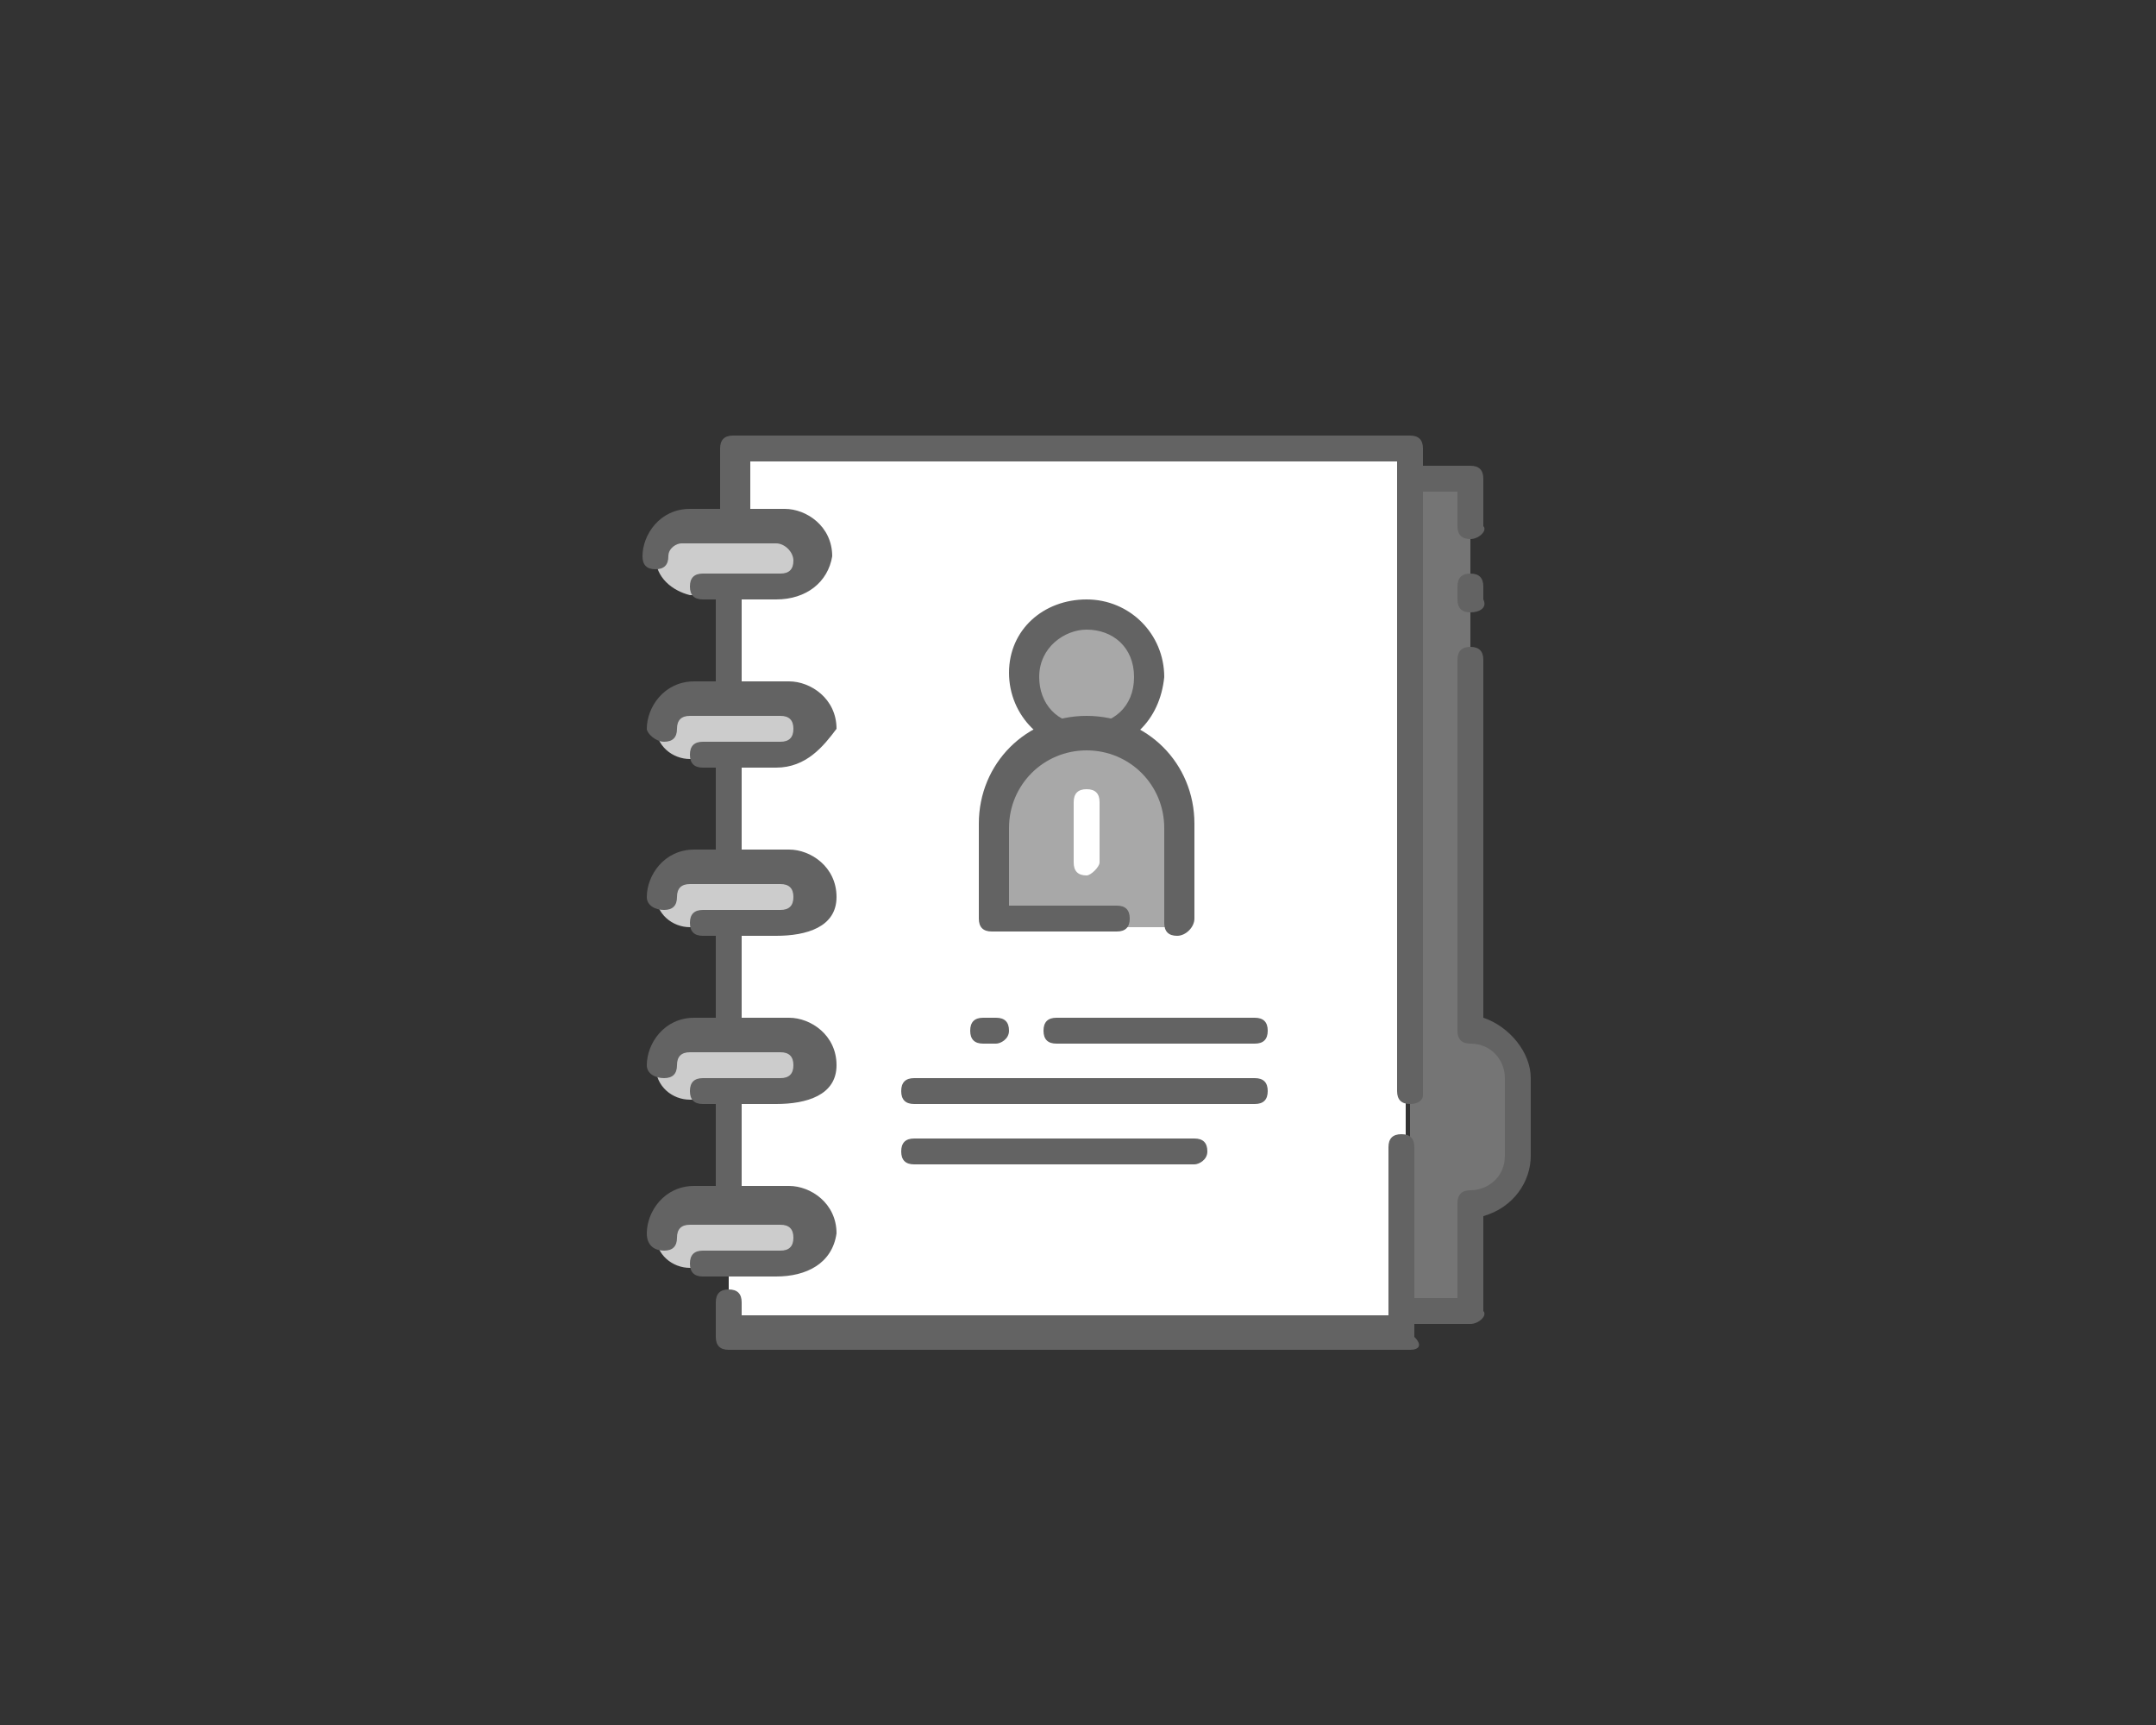 <?xml version="1.0" encoding="utf-8"?>
<!-- Generator: Adobe Illustrator 24.0.2, SVG Export Plug-In . SVG Version: 6.00 Build 0)  -->
<svg version="1.1" id="Capa_1" xmlns="http://www.w3.org/2000/svg" xmlns:xlink="http://www.w3.org/1999/xlink" x="0px" y="0px"
	 viewBox="0 0 50 40" style="enable-background:new 0 0 50 40;" xml:space="preserve">
<rect x="0" y="0" width="50" height="40" fill="#333333" stroke="none"/>
<style type="text/css">
	.st0{fill:#FFFFFF;}
	.st1{fill:#757575;}
	.st2{fill:#CCCCCC;}
	.st3{fill:#A8A8A8;}
	.st4{fill:#636363;}
</style>
<title>Address Book</title>
<desc>Created with Sketch.</desc>
<g>
	<rect x="16.9" y="10.3" class="st0" width="15.7" height="20.7"/>
	<path class="st1" d="M32.7,11.1h1.4v12.8l0,0c0.5,0,1.1,0.4,1.1,1.1v1.8c0,0.5-0.4,1.1-1.1,1.1l0,0v2.5h-1.4V11.1z"/>
	<g>
		<path class="st2" d="M16,12.2h2.2c0.4,0,0.8,0.3,0.8,0.8l0,0c0,0.4-0.3,0.8-0.8,0.8H16c-0.4-0.1-0.8-0.4-0.8-0.9l0,0
			C15.2,12.4,15.5,12.2,16,12.2z"/>
		<path class="st2" d="M16,16h2.2c0.4,0,0.8,0.3,0.8,0.8l0,0c0,0.4-0.3,0.8-0.8,0.8H16c-0.4,0-0.8-0.3-0.8-0.8l0,0
			C15.2,16.4,15.5,16,16,16z"/>
		<path class="st2" d="M16,19.9h2.2c0.4,0,0.8,0.3,0.8,0.8l0,0c0,0.4-0.3,0.8-0.8,0.8H16c-0.4,0-0.8-0.3-0.8-0.8l0,0
			C15.2,20.2,15.5,19.9,16,19.9z"/>
		<path class="st2" d="M16,23.9h2.2c0.4,0,0.8,0.3,0.8,0.8l0,0c0,0.4-0.3,0.8-0.8,0.8H16c-0.4,0-0.8-0.3-0.8-0.8l0,0
			C15.2,24.2,15.5,23.9,16,23.9z"/>
		<path class="st2" d="M16,27.8h2.2c0.4,0,0.8,0.3,0.8,0.8l0,0c0,0.4-0.3,0.8-0.8,0.8H16c-0.4,0-0.8-0.3-0.8-0.8l0,0
			C15.2,28.1,15.5,27.8,16,27.8z"/>
	</g>
	<g>
		<circle class="st3" cx="25.2" cy="15.7" r="1.4"/>
		<path class="st3" d="M25.2,17.1L25.2,17.1c1.2,0,2.2,1,2.2,2.2v2.2l0,0h-4.3l0,0v-2.2C23.1,18.1,24,17.1,25.2,17.1z"/>
	</g>
	<g>
		<path class="st4" d="M16.9,16.4c-0.1,0-0.3-0.1-0.3-0.3v-2.5c0-0.2,0.1-0.3,0.3-0.3s0.3,0.1,0.3,0.3V16
			C17.4,16.3,17.1,16.4,16.9,16.4z"/>
		<path class="st4" d="M16.9,20.3c-0.2,0-0.3-0.1-0.3-0.3v-2.5c0-0.2,0.1-0.3,0.3-0.3s0.3,0.1,0.3,0.3V20
			C17.4,20.1,17.1,20.3,16.9,20.3z"/>
		<path class="st4" d="M16.9,24.2c-0.2,0-0.3-0.1-0.3-0.3v-2.5c0-0.2,0.1-0.3,0.3-0.3s0.3,0.1,0.3,0.3v2.5
			C17.4,24.1,17.1,24.2,16.9,24.2z"/>
		<path class="st4" d="M16.9,28.1c-0.2,0-0.3-0.1-0.3-0.3v-2.5c0-0.2,0.1-0.3,0.3-0.3s0.3,0.1,0.3,0.3v2.5
			C17.4,28,17.1,28.1,16.9,28.1z"/>
		<path class="st4" d="M34.1,30.7h-1.4c-0.2,0-0.3-0.1-0.3-0.3c0-0.2,0.1-0.3,0.3-0.3h1.1v-2.2c0-0.2,0.1-0.3,0.3-0.3
			c0.4,0,0.8-0.3,0.8-0.8V25c0-0.4-0.3-0.8-0.8-0.8c-0.2,0-0.3-0.1-0.3-0.3v-8.6c0-0.2,0.1-0.3,0.3-0.3s0.3,0.1,0.3,0.3v8.3
			c0.6,0.2,1.1,0.8,1.1,1.4v1.8c0,0.6-0.4,1.2-1.1,1.4v2.2C34.5,30.5,34.3,30.7,34.1,30.7z"/>
		<path class="st4" d="M34.1,14.2c-0.2,0-0.3-0.1-0.3-0.3v-0.3c0-0.2,0.1-0.3,0.3-0.3s0.3,0.1,0.3,0.3v0.3
			C34.5,14.1,34.3,14.2,34.1,14.2z"/>
		<path class="st4" d="M34.1,12.5c-0.2,0-0.3-0.1-0.3-0.3v-0.8h-1.1c-0.2,0-0.3-0.1-0.3-0.3s0.1-0.3,0.3-0.3h1.4
			c0.2,0,0.3,0.1,0.3,0.3v1.1C34.5,12.3,34.3,12.5,34.1,12.5z"/>
		<path class="st4" d="M18,21.7h-1.7c-0.2,0-0.3-0.1-0.3-0.3c0-0.2,0.1-0.3,0.3-0.3h1.8c0.2,0,0.3-0.1,0.3-0.3
			c0-0.2-0.1-0.3-0.3-0.3H16c-0.2,0-0.3,0.1-0.3,0.3c0,0.2-0.1,0.3-0.3,0.3S15,21,15,20.8c0-0.5,0.4-1.1,1.1-1.1h2.2
			c0.5,0,1.1,0.4,1.1,1.1S18.7,21.7,18,21.7z"/>
		<path class="st4" d="M18,17.8h-1.7c-0.2,0-0.3-0.1-0.3-0.3c0-0.2,0.1-0.3,0.3-0.3h1.8c0.2,0,0.3-0.1,0.3-0.3
			c0-0.2-0.1-0.3-0.3-0.3H16c-0.2,0-0.3,0.1-0.3,0.3s-0.1,0.3-0.3,0.3s-0.4-0.2-0.4-0.3c0-0.5,0.4-1.1,1.1-1.1h2.2
			c0.5,0,1.1,0.4,1.1,1.1C19.1,17.3,18.7,17.8,18,17.8z"/>
		<path class="st4" d="M18,13.9h-1.7c-0.2,0-0.3-0.1-0.3-0.3s0.1-0.3,0.3-0.3h1.8c0.2,0,0.3-0.1,0.3-0.3c0-0.2-0.2-0.4-0.4-0.4h-2.2
			c-0.1,0-0.3,0.1-0.3,0.3c0,0.2-0.1,0.3-0.3,0.3s-0.3-0.1-0.3-0.3c0-0.5,0.4-1.1,1.1-1.1h2.2c0.5,0,1.1,0.4,1.1,1.1
			C19.2,13.5,18.7,13.9,18,13.9z"/>
		<path class="st4" d="M18,29.6h-1.7c-0.2,0-0.3-0.1-0.3-0.3c0-0.2,0.1-0.3,0.3-0.3h1.8c0.2,0,0.3-0.1,0.3-0.3
			c0-0.2-0.1-0.3-0.3-0.3H16c-0.2,0-0.3,0.1-0.3,0.3c0,0.2-0.1,0.3-0.3,0.3S15,28.9,15,28.6c0-0.5,0.4-1.1,1.1-1.1h2.2
			c0.5,0,1.1,0.4,1.1,1.1C19.3,29.3,18.7,29.6,18,29.6z"/>
		<path class="st4" d="M18,25.6h-1.7c-0.2,0-0.3-0.1-0.3-0.3c0-0.2,0.1-0.3,0.3-0.3h1.8c0.2,0,0.3-0.1,0.3-0.3
			c0-0.2-0.1-0.3-0.3-0.3H16c-0.2,0-0.3,0.1-0.3,0.3c0,0.2-0.1,0.3-0.3,0.3S15,24.9,15,24.7c0-0.5,0.4-1.1,1.1-1.1h2.2
			c0.5,0,1.1,0.4,1.1,1.1S18.7,25.6,18,25.6z"/>
		<path class="st4" d="M32.7,31.3H16.9c-0.2,0-0.3-0.1-0.3-0.3v-0.8c0-0.2,0.1-0.3,0.3-0.3s0.3,0.1,0.3,0.3v0.3h15v-3.9
			c0-0.2,0.1-0.3,0.3-0.3s0.3,0.1,0.3,0.3V31C33,31.2,32.9,31.3,32.7,31.3z"/>
		<path class="st4" d="M32.7,25.6c-0.2,0-0.3-0.1-0.3-0.3V10.7h-15v1.4c0,0.2-0.1,0.3-0.3,0.3s-0.4-0.1-0.4-0.2v-1.8
			c0-0.2,0.1-0.3,0.3-0.3h15.7c0.2,0,0.3,0.1,0.3,0.3v15C33,25.5,32.9,25.6,32.7,25.6z"/>
		<path class="st4" d="M25.2,17.4c-1,0-1.8-0.8-1.8-1.8s0.8-1.7,1.8-1.7c1,0,1.8,0.8,1.8,1.8C26.9,16.7,26.2,17.4,25.2,17.4z
			 M25.2,14.6c-0.5,0-1.1,0.4-1.1,1.1c0,0.6,0.4,1.1,1.1,1.1c0.6,0,1.1-0.4,1.1-1.1S25.8,14.6,25.2,14.6z"/>
		<path class="st4" d="M27.3,21.7c-0.2,0-0.3-0.1-0.3-0.3v-2.2c0-1-0.8-1.8-1.8-1.8c-1,0-1.8,0.8-1.8,1.8v1.8h2.5
			c0.2,0,0.3,0.1,0.3,0.3c0,0.2-0.1,0.3-0.3,0.3H23c-0.2,0-0.3-0.1-0.3-0.3v-2.2c0-1.4,1.1-2.5,2.5-2.5c1.4,0,2.5,1.1,2.5,2.5v2.2
			C27.7,21.5,27.5,21.7,27.3,21.7z"/>
	</g>
	<path class="st0" d="M25.2,20.3c-0.2,0-0.3-0.1-0.3-0.3v-1.4c0-0.2,0.1-0.3,0.3-0.3c0.2,0,0.3,0.1,0.3,0.3V20
		C25.5,20.1,25.3,20.3,25.2,20.3z"/>
	<g>
		<path class="st4" d="M23.1,24.2h-0.3c-0.2,0-0.3-0.1-0.3-0.3c0-0.2,0.1-0.3,0.3-0.3h0.3c0.2,0,0.3,0.1,0.3,0.3
			S23.2,24.2,23.1,24.2z"/>
		<path class="st4" d="M29.1,24.2h-4.6c-0.2,0-0.3-0.1-0.3-0.3c0-0.2,0.1-0.3,0.3-0.3h4.6c0.2,0,0.3,0.1,0.3,0.3
			C29.4,24.1,29.3,24.2,29.1,24.2z"/>
		<path class="st4" d="M29.1,25.6h-7.9c-0.2,0-0.3-0.1-0.3-0.3c0-0.2,0.1-0.3,0.3-0.3h7.9c0.2,0,0.3,0.1,0.3,0.3
			C29.4,25.5,29.3,25.6,29.1,25.6z"/>
		<path class="st4" d="M27.7,27h-6.5c-0.2,0-0.3-0.1-0.3-0.3s0.1-0.3,0.3-0.3h6.5c0.2,0,0.3,0.1,0.3,0.3S27.8,27,27.7,27z"/>
	</g>
</g>
</svg>
